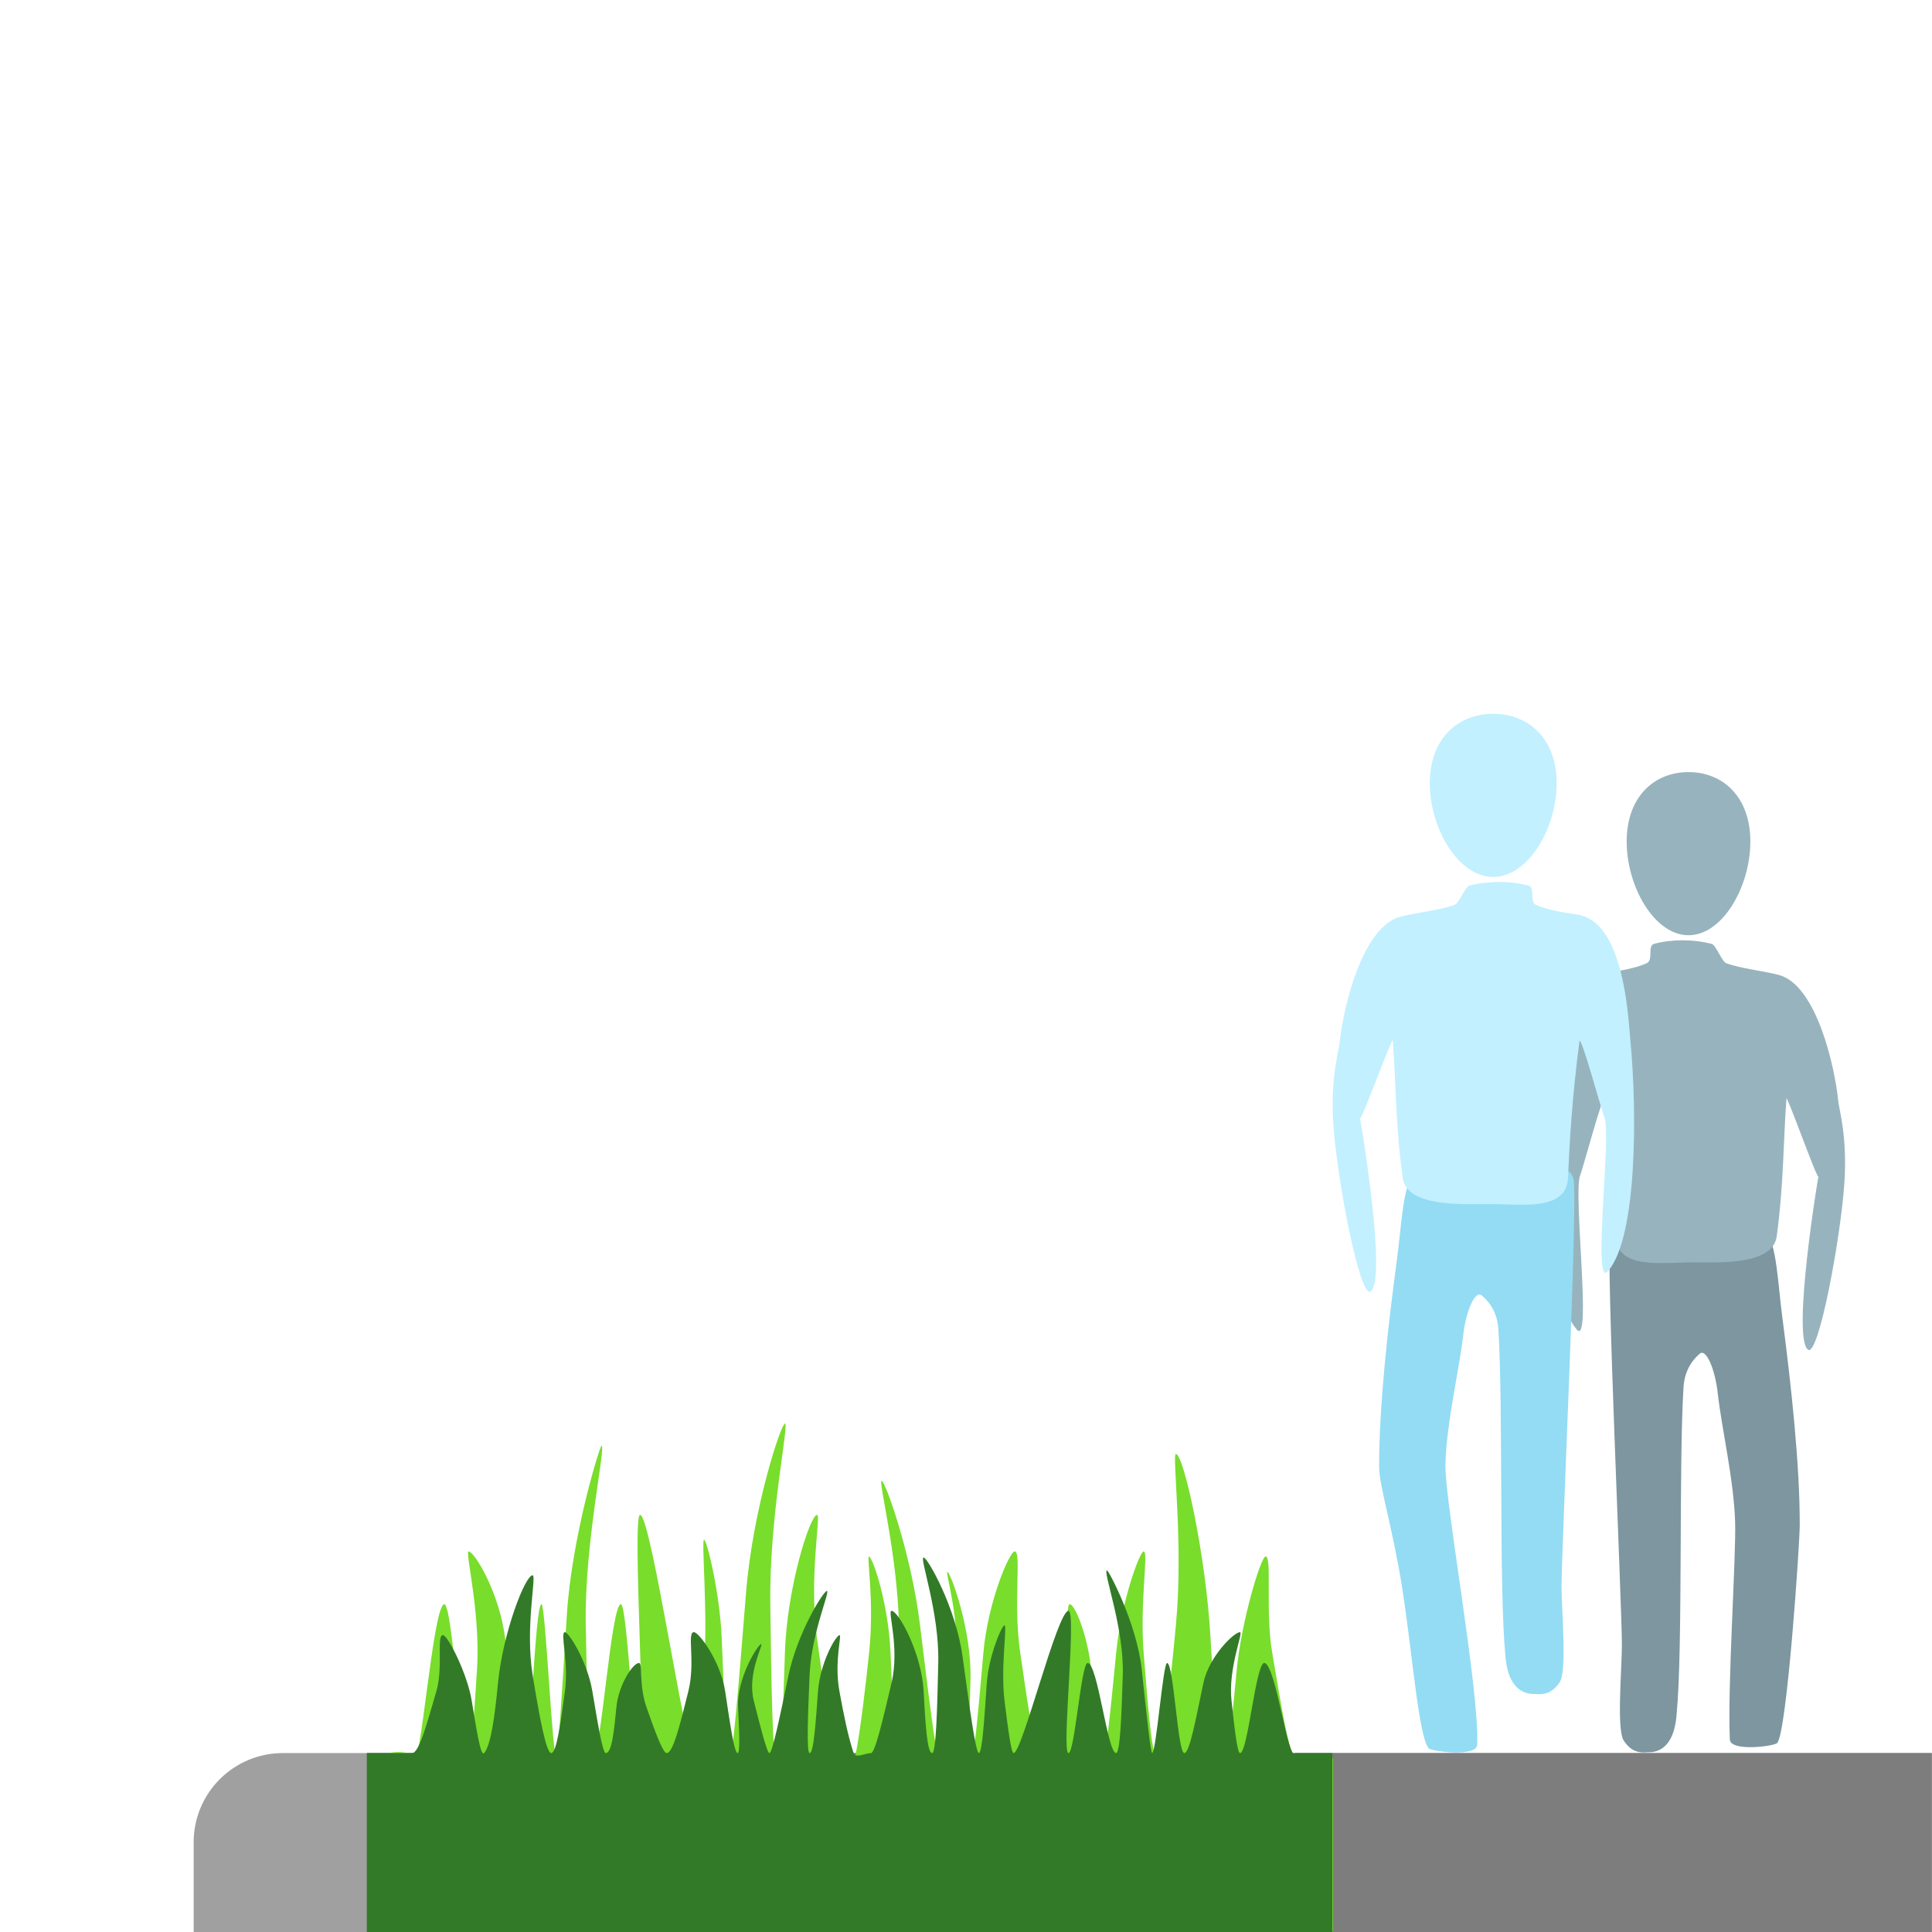 <?xml version="1.0" encoding="UTF-8" standalone="no"?>
<!DOCTYPE svg PUBLIC "-//W3C//DTD SVG 1.1//EN" "http://www.w3.org/Graphics/SVG/1.1/DTD/svg11.dtd">
<svg width="100%" height="100%" viewBox="0 0 26 26" version="1.1" xmlns="http://www.w3.org/2000/svg" xmlns:xlink="http://www.w3.org/1999/xlink" xml:space="preserve" xmlns:serif="http://www.serif.com/" style="fill-rule:evenodd;clip-rule:evenodd;stroke-linejoin:round;stroke-miterlimit:2;">
    <g transform="matrix(1,0,0,1,13,0)">
        <g id="b">
            <g id="Sidewalk-Right-Grass" serif:id="Sidewalk Right Grass">
                <g transform="matrix(0.995,0,0,1,-10.394,-0.69)">
                    <path d="M26,25.482C26,25.164 25.873,24.859 25.647,24.634C25.421,24.409 25.114,24.282 24.795,24.282C20.441,24.282 5.559,24.282 1.205,24.282C0.886,24.282 0.579,24.409 0.353,24.634C0.127,24.859 -0,25.164 -0,25.482C0,25.772 0,26.69 0,26.69L26,26.69L26,25.482Z" style="fill:rgb(160,160,160);"/>
                </g>
                <g transform="matrix(1.103,0,0,1,-11.601,-0.69)">
                    <rect x="3.213" y="24.282" width="19.087" height="2.408" style="fill:rgb(125,125,125);"/>
                </g>
                <g id="Grass-Median" serif:id="Grass Median" transform="matrix(1,0,0,1,-14.508,0)">
                    <g transform="matrix(-0.845,0,0,1.712,23.788,-17.907)">
                        <path d="M20.515,24.282C20.515,24.282 19.881,24.17 19.781,24.282C19.672,24.405 19.478,23.107 19.297,23.07C19.157,23.041 19.033,24.282 18.905,24.282C18.861,24.282 18.816,23.943 18.769,23.574C18.714,23.135 18.962,22.655 18.905,22.655C18.81,22.655 18.411,22.981 18.321,23.341C18.209,23.786 18.105,24.282 18.018,24.282C17.911,24.282 17.85,23.07 17.743,23.07C17.679,23.07 17.569,24.282 17.505,24.282C17.482,24.282 17.412,23.733 17.34,23.16C17.262,22.538 16.813,21.824 16.787,21.824C16.711,21.824 17.061,22.589 17.038,23.232C17.018,23.778 16.995,24.282 16.931,24.282C16.795,24.282 16.638,23.07 16.478,23.07C16.375,23.07 16.272,24.282 16.173,24.282C16.058,24.282 16.306,22.368 16.173,22.368C15.995,22.368 15.436,24.282 15.299,24.282C15.26,24.282 15.208,23.943 15.154,23.574C15.09,23.135 15.2,22.563 15.154,22.563C15.109,22.563 14.902,22.981 14.872,23.341C14.835,23.786 14.801,24.282 14.745,24.282C14.695,24.282 14.592,23.636 14.486,22.983C14.377,22.315 13.926,21.65 13.866,21.65C13.794,21.65 14.118,22.375 14.099,23.07C14.083,23.692 14.064,24.282 14.002,24.282C13.922,24.282 13.893,23.884 13.866,23.45C13.833,22.934 13.465,22.368 13.354,22.368C13.287,22.368 13.489,22.857 13.354,23.341C13.222,23.814 13.092,24.282 13.029,24.282C12.939,24.282 12.781,24.358 12.751,24.282C12.661,24.055 12.587,23.74 12.525,23.45C12.437,23.041 12.572,22.682 12.525,22.695C12.454,22.715 12.217,23.077 12.184,23.45C12.148,23.86 12.116,24.282 12.051,24.282C11.999,24.282 12.023,23.764 12.05,23.232C12.077,22.673 12.382,22.1 12.326,22.1C12.269,22.1 11.853,22.673 11.715,23.232C11.584,23.764 11.457,24.282 11.411,24.282C11.371,24.282 11.266,23.929 11.16,23.574C11.053,23.212 11.319,22.816 11.279,22.816C11.23,22.816 10.887,23.275 10.911,23.664C10.93,23.987 10.945,24.282 10.904,24.282C10.847,24.282 10.78,23.863 10.705,23.45C10.633,23.05 10.289,22.655 10.207,22.655C10.092,22.655 10.236,23.05 10.119,23.45C9.997,23.863 9.879,24.282 9.775,24.282C9.71,24.282 9.58,23.971 9.452,23.664C9.327,23.365 9.396,23.07 9.332,23.07C9.236,23.07 9.007,23.365 8.973,23.664C8.937,23.971 8.903,24.282 8.804,24.282C8.752,24.282 8.673,23.863 8.59,23.45C8.51,23.05 8.216,22.655 8.153,22.655C8.07,22.655 8.217,23.05 8.153,23.45C8.087,23.863 8.021,24.282 7.935,24.282C7.853,24.282 7.744,23.778 7.639,23.232C7.516,22.589 7.705,21.889 7.639,21.889C7.519,21.889 7.164,22.668 7.087,23.341C7.037,23.785 6.973,24.183 6.866,24.282C6.81,24.334 6.743,23.955 6.668,23.574C6.598,23.214 6.292,22.702 6.212,22.695C6.104,22.687 6.218,23.128 6.106,23.45C5.969,23.843 5.835,24.282 5.72,24.282L5.137,24.282L5.137,25.642L20.515,25.642L20.515,24.282Z" style="fill:rgb(121,221,44);"/>
                    </g>
                    <g transform="matrix(0.845,0,0,1,2.221,-0.69)">
                        <path d="M20.376,24.282L19.781,24.282C19.672,24.405 19.478,23.107 19.297,23.07C19.157,23.041 19.033,24.282 18.905,24.282C18.861,24.282 18.816,23.943 18.769,23.574C18.714,23.135 18.962,22.655 18.905,22.655C18.81,22.655 18.411,22.981 18.321,23.341C18.209,23.786 18.105,24.282 18.018,24.282C17.911,24.282 17.85,23.07 17.743,23.07C17.679,23.07 17.569,24.282 17.505,24.282C17.482,24.282 17.412,23.733 17.34,23.16C17.262,22.538 16.813,21.824 16.787,21.824C16.711,21.824 17.061,22.589 17.038,23.232C17.018,23.778 16.995,24.282 16.931,24.282C16.795,24.282 16.638,23.07 16.478,23.07C16.375,23.07 16.272,24.282 16.173,24.282C16.058,24.282 16.306,22.368 16.173,22.368C15.995,22.368 15.436,24.282 15.299,24.282C15.26,24.282 15.208,23.943 15.154,23.574C15.09,23.135 15.2,22.563 15.154,22.563C15.109,22.563 14.902,22.981 14.872,23.341C14.835,23.786 14.801,24.282 14.745,24.282C14.695,24.282 14.592,23.636 14.486,22.983C14.377,22.315 13.926,21.65 13.866,21.65C13.794,21.65 14.118,22.375 14.099,23.07C14.083,23.692 14.064,24.282 14.002,24.282C13.922,24.282 13.893,23.884 13.866,23.45C13.833,22.934 13.465,22.368 13.354,22.368C13.287,22.368 13.489,22.857 13.354,23.341C13.222,23.814 13.092,24.282 13.029,24.282C12.939,24.282 12.781,24.358 12.751,24.282C12.661,24.055 12.587,23.74 12.525,23.45C12.437,23.041 12.572,22.682 12.525,22.695C12.454,22.715 12.217,23.077 12.184,23.45C12.148,23.86 12.116,24.282 12.051,24.282C11.999,24.282 12.023,23.764 12.05,23.232C12.077,22.673 12.382,22.1 12.326,22.1C12.269,22.1 11.853,22.673 11.715,23.232C11.584,23.764 11.457,24.282 11.411,24.282C11.371,24.282 11.266,23.929 11.16,23.574C11.053,23.212 11.319,22.816 11.279,22.816C11.23,22.816 10.887,23.275 10.911,23.664C10.93,23.987 10.945,24.282 10.904,24.282C10.847,24.282 10.78,23.863 10.705,23.45C10.633,23.05 10.289,22.655 10.207,22.655C10.092,22.655 10.236,23.05 10.119,23.45C9.997,23.863 9.879,24.282 9.775,24.282C9.71,24.282 9.58,23.971 9.452,23.664C9.327,23.365 9.396,23.07 9.332,23.07C9.236,23.07 9.007,23.365 8.973,23.664C8.937,23.971 8.903,24.282 8.804,24.282C8.752,24.282 8.673,23.863 8.59,23.45C8.51,23.05 8.216,22.655 8.153,22.655C8.07,22.655 8.217,23.05 8.153,23.45C8.087,23.863 8.021,24.282 7.935,24.282C7.853,24.282 7.744,23.778 7.639,23.232C7.516,22.589 7.705,21.889 7.639,21.889C7.519,21.889 7.164,22.668 7.087,23.341C7.037,23.785 6.973,24.183 6.866,24.282C6.81,24.334 6.743,23.955 6.668,23.574C6.598,23.214 6.292,22.702 6.212,22.695C6.104,22.687 6.218,23.128 6.106,23.45C5.969,23.843 5.835,24.282 5.72,24.282L4.998,24.282L4.998,26.69L20.376,26.69L20.376,24.282Z" style="fill:rgb(50,122,39);"/>
                    </g>
                </g>
                <g transform="matrix(0.538,0,0,0.538,2.2,9.238)">
                    <g transform="matrix(-0.975,0,0,1,19.966,1.456)">
                        <g transform="matrix(-0.843,1.03204e-16,-1.11579e-16,-0.911,17.395,27.91)">
                            <path d="M10.977,17.122C10.831,16.699 11.336,6.86 11.329,5.898C11.324,5.198 11.164,3.586 11.387,3.287C11.551,3.067 11.752,2.935 12.108,2.97C12.181,2.977 12.901,2.887 12.994,4.011C13.19,5.854 13.056,10.841 13.204,12.993C13.244,13.579 13.621,13.848 13.692,13.91C13.884,14.074 14.163,13.514 14.249,12.807C14.364,11.876 14.737,10.447 14.775,9.29C14.807,8.312 14.538,4.782 14.615,3.314C14.652,2.979 15.976,3.136 16.058,3.227C16.354,3.556 16.739,8.668 16.741,9.202C16.748,10.845 16.476,13.091 16.218,14.864C16.06,15.945 16.056,16.84 15.692,17.34C15.2,18.016 14.307,17.064 13.25,16.985C12.328,16.916 11.218,17.816 10.977,17.122Z" style="fill:rgb(125,150,159);fill-rule:nonzero;"/>
                        </g>
                        <g transform="matrix(0.843,0,0,0.843,8.638,6.429)">
                            <path d="M-3.674,-1.715C-3.115,-1.857 -2.45,-1.857 -1.918,-1.715C-1.714,-1.66 -1.903,-1.237 -1.701,-1.144C-1.377,-0.995 -0.825,-0.904 -0.486,-0.858C0.923,-0.667 1.038,2.221 1.101,2.879C1.304,4.995 1.306,8.759 0.43,9.732C-0.033,10.247 0.542,5.729 0.333,5.166C0.203,4.817 -0.379,2.663 -0.411,2.912C-0.627,4.567 -0.701,5.851 -0.75,6.962C-0.793,7.955 -2.15,7.735 -3.061,7.736C-3.929,7.737 -5.533,7.821 -5.653,6.962C-5.867,5.43 -5.853,4.119 -5.949,2.879C-5.959,2.742 -6.91,5.358 -6.924,5.185C-6.935,5.048 -6.099,9.975 -6.607,10.328C-6.925,10.549 -7.6,7.024 -7.712,5.378C-7.806,4.009 -7.552,3.197 -7.528,2.967C-7.418,1.888 -6.854,-0.485 -5.729,-0.79C-5.281,-0.911 -4.549,-0.981 -4.113,-1.144C-3.981,-1.194 -3.804,-1.681 -3.674,-1.715Z" style="fill:rgb(151,180,190);fill-rule:nonzero;"/>
                        </g>
                        <g transform="matrix(0.451,0,0,0.58,4.549,0.686)">
                            <path d="M3.518,0C5.46,0 7.036,1.055 7.036,2.996C7.036,4.938 5.46,7.036 3.518,7.036C1.576,7.036 0,4.938 0,2.996C0,1.055 1.576,0 3.518,0Z" style="fill:rgb(151,180,190);"/>
                        </g>
                    </g>
                    <g transform="matrix(1,0,0,1,2.963,-0.002)">
                        <g transform="matrix(-0.843,1.03204e-16,-1.11579e-16,-0.911,17.395,27.91)">
                            <path d="M10.977,17.122C10.831,16.699 11.336,6.86 11.329,5.898C11.324,5.198 11.164,3.586 11.387,3.287C11.551,3.067 11.752,2.935 12.108,2.97C12.181,2.977 12.901,2.887 12.994,4.011C13.19,5.854 13.056,10.841 13.204,12.993C13.244,13.579 13.621,13.848 13.692,13.91C13.884,14.074 14.163,13.514 14.249,12.807C14.364,11.876 14.737,10.447 14.775,9.29C14.807,8.312 13.755,3.036 13.832,1.568C13.868,1.233 15.193,1.391 15.274,1.481C15.57,1.81 15.754,4.083 16.054,5.862C16.333,7.513 16.739,8.668 16.741,9.202C16.748,10.845 16.476,13.091 16.218,14.864C16.06,15.945 16.056,16.84 15.692,17.34C15.2,18.016 14.307,17.064 13.25,16.985C12.328,16.916 11.218,17.816 10.977,17.122Z" style="fill:rgb(147,220,244);fill-rule:nonzero;"/>
                        </g>
                        <g transform="matrix(0.843,0,0,0.843,8.638,6.429)">
                            <path d="M-3.674,-1.715C-3.115,-1.857 -2.45,-1.857 -1.918,-1.715C-1.714,-1.66 -1.903,-1.237 -1.701,-1.144C-1.377,-0.995 -0.825,-0.904 -0.486,-0.858C0.923,-0.667 1.038,2.221 1.101,2.879C1.304,4.995 1.306,8.759 0.43,9.732C-0.033,10.247 0.542,5.729 0.333,5.166C0.203,4.817 -0.379,2.663 -0.411,2.912C-0.627,4.567 -0.701,5.851 -0.75,6.962C-0.793,7.955 -2.15,7.735 -3.061,7.736C-3.929,7.737 -5.533,7.821 -5.653,6.962C-5.867,5.43 -5.853,4.119 -5.949,2.879C-5.959,2.742 -6.91,5.358 -6.924,5.185C-6.935,5.048 -6.099,9.975 -6.607,10.328C-6.925,10.549 -7.6,7.024 -7.712,5.378C-7.806,4.009 -7.552,3.197 -7.528,2.967C-7.418,1.888 -6.854,-0.485 -5.729,-0.79C-5.281,-0.911 -4.549,-0.981 -4.113,-1.144C-3.981,-1.194 -3.804,-1.681 -3.674,-1.715Z" style="fill:rgb(194,240,255);fill-rule:nonzero;"/>
                        </g>
                        <g transform="matrix(0.451,0,0,0.58,4.549,0.686)">
                            <path d="M3.518,0C5.46,0 7.036,1.055 7.036,2.996C7.036,4.938 5.46,7.036 3.518,7.036C1.576,7.036 0,4.938 0,2.996C0,1.055 1.576,0 3.518,0Z" style="fill:rgb(194,240,255);"/>
                        </g>
                    </g>
                </g>
            </g>
        </g>
    </g>
</svg>
